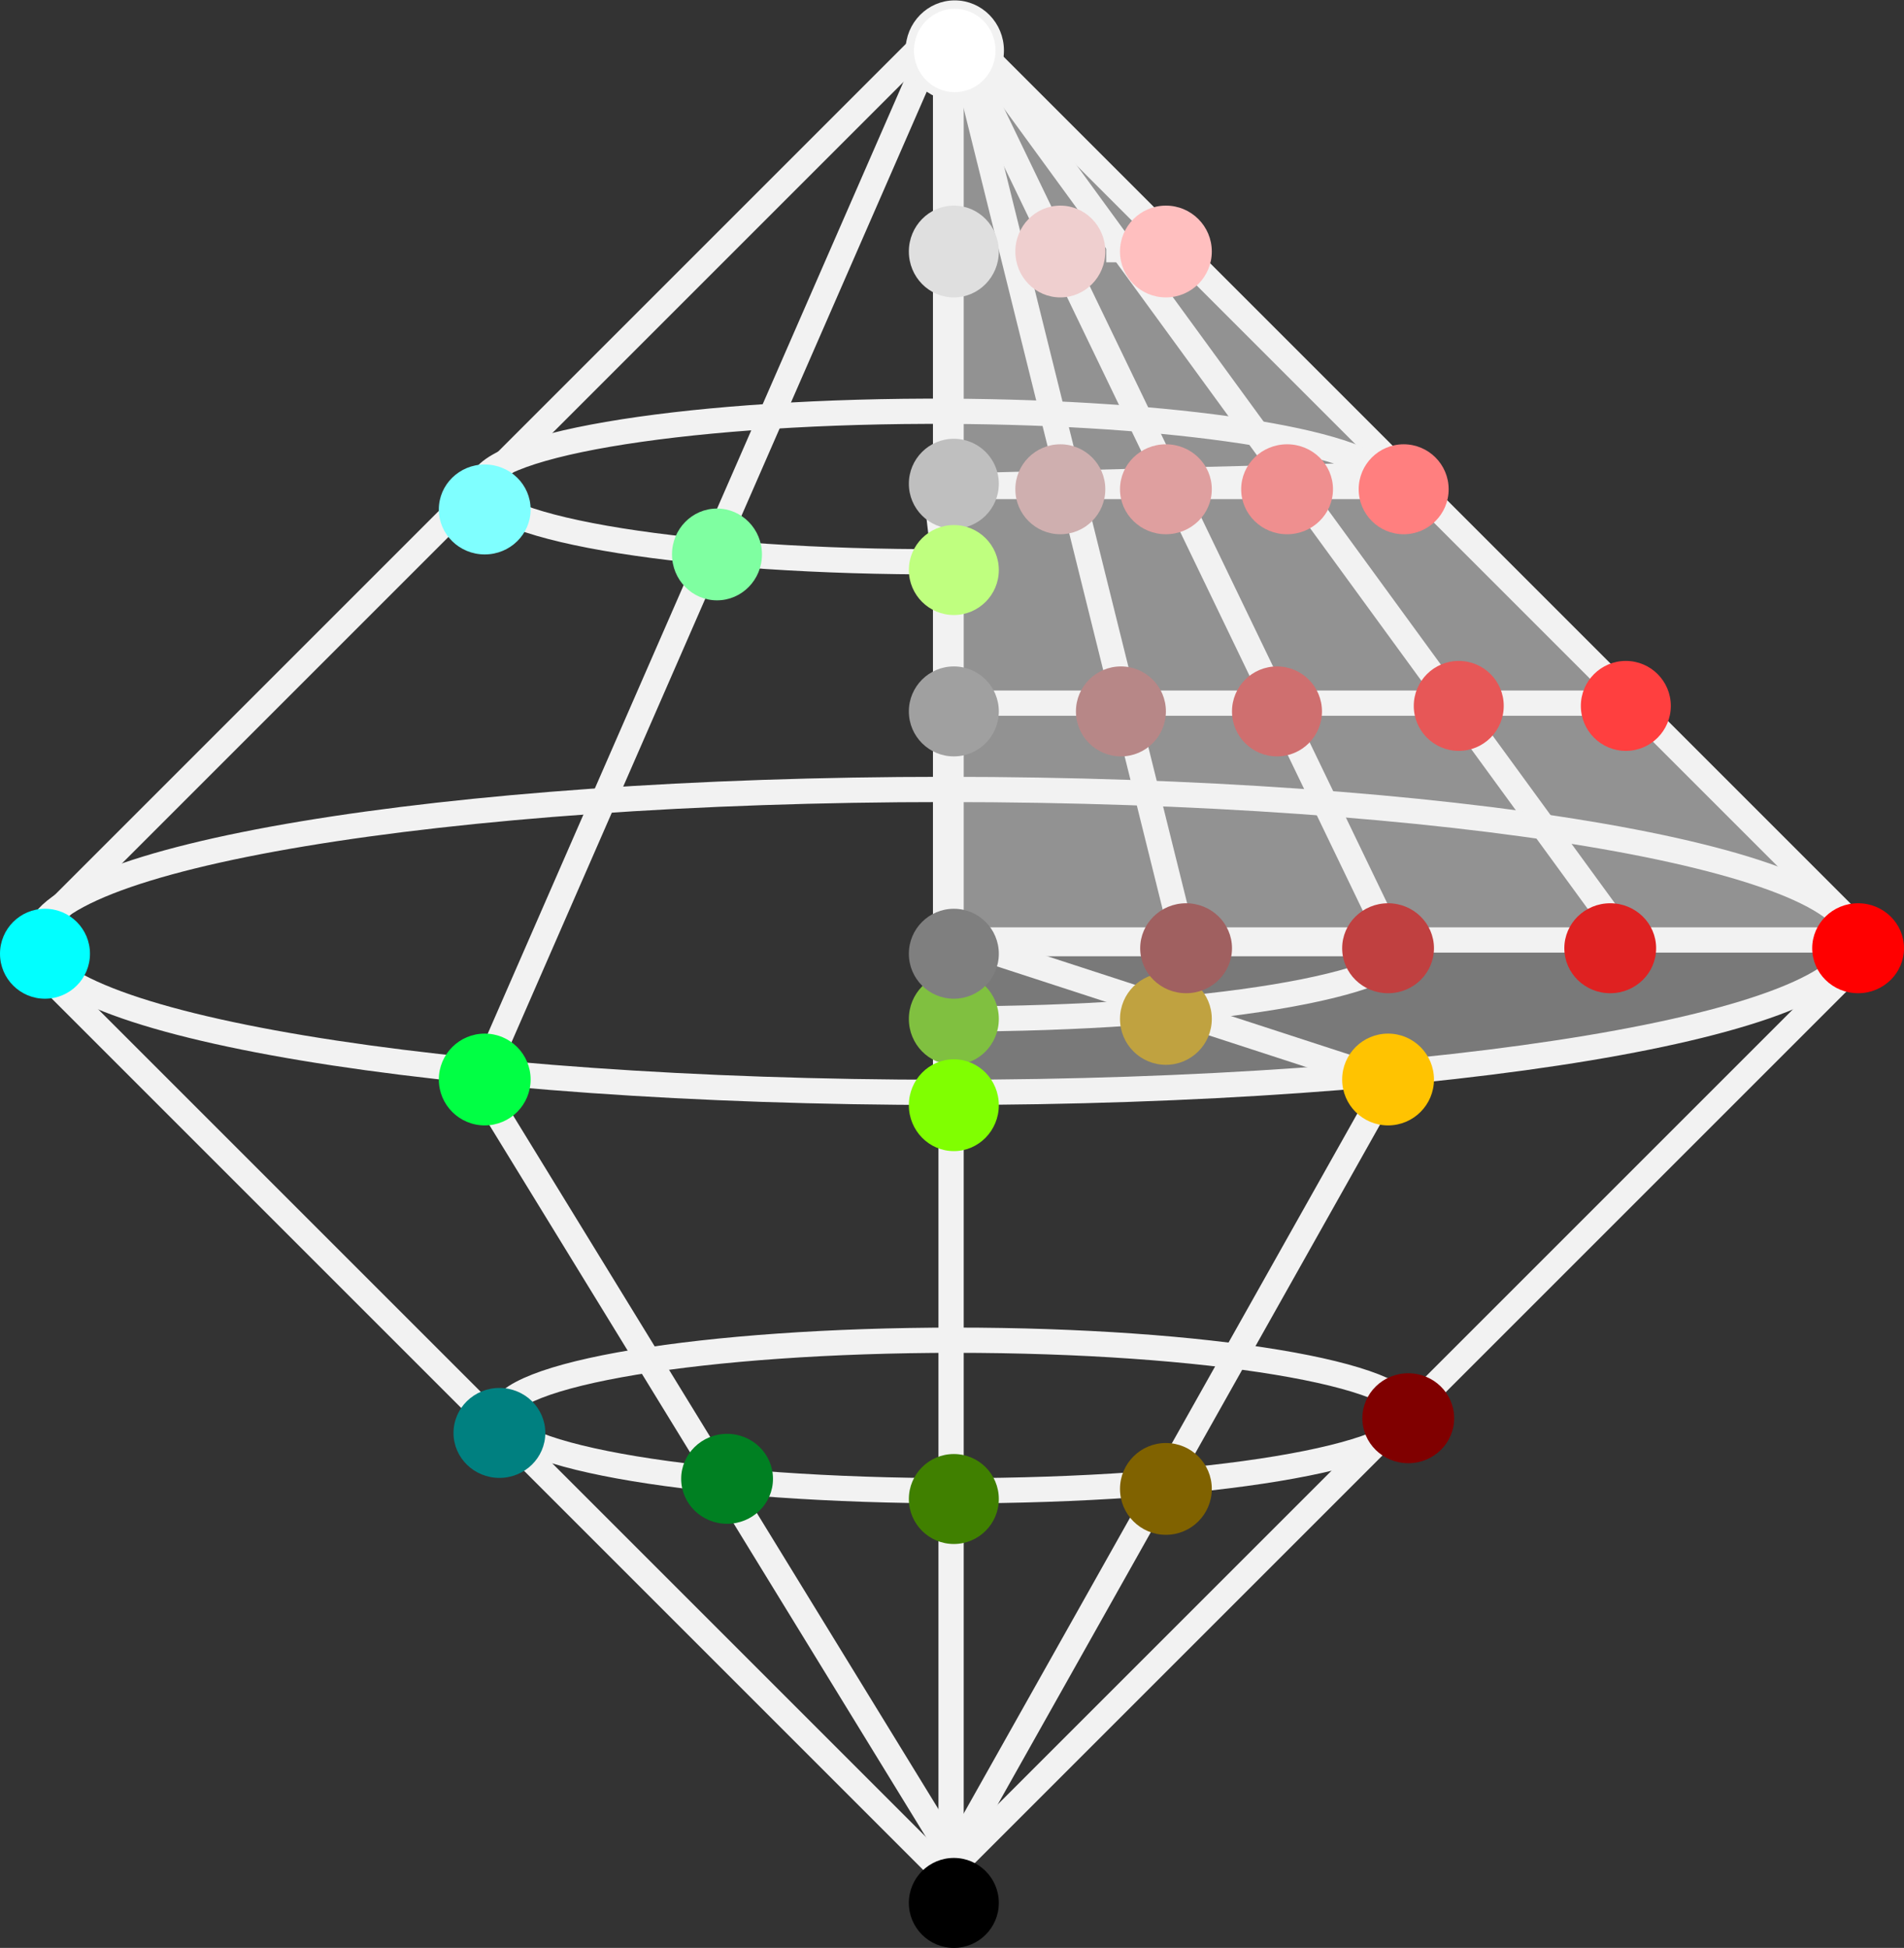 <svg width="1037" height="1061" xmlns="http://www.w3.org/2000/svg" xmlns:xlink="http://www.w3.org/1999/xlink" overflow="hidden"><rect width="100%" height="100%" fill="#333333" stroke="none"/><defs><clipPath id="clip0"><rect x="850" y="336" width="1037" height="1061"/></clipPath></defs><g clip-path="url(#clip0)" transform="translate(-850 -336)"><path d="M1859 849.5C1859 895.063 1637.38 932 1364 932L1364 849.5Z" fill="#BFBFBF" fill-rule="evenodd" fill-opacity="0.502"/><path d="M1367 850 1367 349 1860 850Z" fill="#F2F2F2" fill-rule="evenodd" fill-opacity="0.502"/><path d="M1617 850C1617 872.644 1506.19 891 1369.5 891L1369.5 850Z" stroke="#F2F2F2" stroke-width="13.75" stroke-miterlimit="8" fill="none" fill-rule="evenodd"/><path d="M1371 848 1607.5 925" stroke="#F2F2F2" stroke-width="13.75" stroke-miterlimit="8" fill="none" fill-rule="evenodd"/><path d="M0 0 242 430.375" stroke="#F2F2F2" stroke-width="13.75" stroke-miterlimit="8" fill="none" fill-rule="evenodd" transform="matrix(-1 0 0 1 1607 925)"/><path d="M1110 925 1367.12 1344.38" stroke="#F2F2F2" stroke-width="13.75" stroke-miterlimit="8" fill="none" fill-rule="evenodd"/><path d="M0 0 495 495" stroke="#F2F2F2" stroke-width="13.75" stroke-miterlimit="8" fill="none" fill-rule="evenodd" transform="matrix(1 0 0 -1 870 843)"/><path d="M1365 345 1860 840" stroke="#F2F2F2" stroke-width="13.75" stroke-miterlimit="8" fill="none" fill-rule="evenodd"/><path d="M870 862 1365 1357" stroke="#F2F2F2" stroke-width="13.75" stroke-miterlimit="8" fill="none" fill-rule="evenodd"/><path d="M0 0 495 495" stroke="#F2F2F2" stroke-width="13.75" stroke-miterlimit="8" fill="none" fill-rule="evenodd" transform="matrix(1 0 0 -1 1365 1357)"/><path d="M0 0 251.625 576.125" stroke="#F2F2F2" stroke-width="13.75" stroke-miterlimit="8" fill="none" fill-rule="evenodd" transform="matrix(1 0 0 -1 1110 929.125)"/><path d="M1368 355 1368 1345" stroke="#F2F2F2" stroke-width="13.75" stroke-miterlimit="8" fill="none" fill-rule="evenodd"/><path d="M1370 848 1865 848" stroke="#F2F2F2" stroke-width="13.75" stroke-miterlimit="8" fill="none" fill-rule="evenodd"/><path d="M1371 351 1494.98 850.125" stroke="#F2F2F2" stroke-width="13.75" stroke-miterlimit="8" fill="none" fill-rule="evenodd"/><path d="M1371 348 1736.98 849.875" stroke="#F2F2F2" stroke-width="13.75" stroke-miterlimit="8" fill="none" fill-rule="evenodd"/><path d="M1372 601 1619.5 601" stroke="#F2F2F2" stroke-width="13.75" stroke-miterlimit="8" fill="none" fill-rule="evenodd"/><path d="M1365 355 1365 932.5" stroke="#F2F2F2" stroke-width="13.75" stroke-miterlimit="8" fill="none" fill-rule="evenodd"/><path d="M1368 351 1607.25 847.375" stroke="#F2F2F2" stroke-width="13.75" stroke-miterlimit="8" fill="none" fill-rule="evenodd"/><path d="M1364 719 1736.9 719" stroke="#F2F2F2" stroke-width="13.75" stroke-miterlimit="8" fill="none" fill-rule="evenodd"/><path d="M1370 472 1495.4 472" stroke="#F2F2F2" stroke-width="13.75" stroke-miterlimit="8" stroke-dasharray="13.75 13.75" fill="none" fill-rule="evenodd"/><path d="M870 848.5C870 802.936 1091.62 766 1365 766 1638.38 766 1860 802.936 1860 848.5 1860 894.063 1638.38 931 1365 931 1091.62 931 870 894.063 870 848.5Z" stroke="#F2F2F2" stroke-width="13.75" stroke-miterlimit="8" fill="none" fill-rule="evenodd"/><path d="M1364.28 641.993C1227.61 642.43 1114.68 624.431 1112.05 601.791 1109.41 579.152 1218.06 560.445 1354.72 560.008 1478.45 559.612 1584.93 574.416 1604.03 594.671L1359.5 601Z" stroke="#F2F2F2" stroke-width="13.75" stroke-miterlimit="8" fill="none" fill-rule="evenodd"/><path d="M1123 1107C1123 1084.36 1233.81 1066 1370.5 1066 1507.19 1066 1618 1084.36 1618 1107 1618 1129.64 1507.19 1148 1370.5 1148 1233.81 1148 1123 1129.64 1123 1107Z" stroke="#F2F2F2" stroke-width="13.75" stroke-miterlimit="8" fill="none" fill-rule="evenodd"/><path d="M1837 852.5C1837 838.969 1848.19 828 1862 828 1875.81 828 1887 838.969 1887 852.5 1887 866.031 1875.81 877 1862 877 1848.19 877 1837 866.031 1837 852.5Z" fill="#FF0000" fill-rule="evenodd"/><path d="M1581 924C1581 910.193 1592.19 899 1606 899 1619.81 899 1631 910.193 1631 924 1631 937.807 1619.81 949 1606 949 1592.19 949 1581 937.807 1581 924Z" fill="#FFC301" fill-rule="evenodd"/><path d="M1460 891C1460 877.193 1471.19 866 1485 866 1498.81 866 1510 877.193 1510 891 1510 904.807 1498.81 916 1485 916 1471.19 916 1460 904.807 1460 891Z" fill="#C0A240" fill-rule="evenodd"/><path d="M1345 891C1345 877.193 1355.97 866 1369.5 866 1383.03 866 1394 877.193 1394 891 1394 904.807 1383.03 916 1369.5 916 1355.97 916 1345 904.807 1345 891Z" fill="#80C040" fill-rule="evenodd"/><path d="M1089 924C1089 910.193 1100.19 899 1114 899 1127.81 899 1139 910.193 1139 924 1139 937.807 1127.81 949 1114 949 1100.19 949 1089 937.807 1089 924Z" fill="#01FF44" fill-rule="evenodd"/><path d="M850 855.5C850 841.969 860.969 831 874.5 831 888.031 831 899 841.969 899 855.5 899 869.031 888.031 880 874.5 880 860.969 880 850 869.031 850 855.5Z" fill="#01FFFF" fill-rule="evenodd"/><path d="M1345 599.5C1345 585.969 1355.97 575 1369.5 575 1383.03 575 1394 585.969 1394 599.5 1394 613.031 1383.03 624 1369.5 624 1355.97 624 1345 613.031 1345 599.5Z" fill="#BFBFBF" fill-rule="evenodd"/><path d="M1345 855.5C1345 841.969 1355.97 831 1369.5 831 1383.03 831 1394 841.969 1394 855.5 1394 869.031 1383.03 880 1369.5 880 1355.97 880 1345 869.031 1345 855.5Z" fill="#7F7F7F" fill-rule="evenodd"/><path d="M1345 1372.5C1345 1358.97 1355.97 1348 1369.5 1348 1383.03 1348 1394 1358.97 1394 1372.5 1394 1386.03 1383.03 1397 1369.5 1397 1355.97 1397 1345 1386.03 1345 1372.5Z" fill-rule="evenodd"/><path d="M1590 602.5C1590 588.969 1600.97 578 1614.5 578 1628.03 578 1639 588.969 1639 602.5 1639 616.031 1628.03 627 1614.5 627 1600.97 627 1590 616.031 1590 602.5Z" fill="#FF7F7F" fill-rule="evenodd"/><path d="M1592 1108.5C1592 1094.97 1603.19 1084 1617 1084 1630.81 1084 1642 1094.97 1642 1108.5 1642 1122.03 1630.81 1133 1617 1133 1603.19 1133 1592 1122.03 1592 1108.5Z" fill="#800000" fill-rule="evenodd"/><path d="M1581 852.5C1581 838.969 1592.19 828 1606 828 1619.81 828 1631 838.969 1631 852.5 1631 866.031 1619.81 877 1606 877 1592.19 877 1581 866.031 1581 852.5Z" fill="#C04040" fill-rule="evenodd"/><path d="M1345.5 363.5C1345.5 349.693 1356.47 338.5 1370 338.5 1383.53 338.5 1394.5 349.693 1394.5 363.5 1394.5 377.307 1383.53 388.5 1370 388.5 1356.47 388.5 1345.5 377.307 1345.5 363.5Z" stroke="#F2F2F2" stroke-width="4.583" stroke-miterlimit="8" fill="#FFFFFF" fill-rule="evenodd"/><path d="M1345 938C1345 924.193 1355.97 913 1369.5 913 1383.03 913 1394 924.193 1394 938 1394 951.807 1383.03 963 1369.5 963 1355.97 963 1345 951.807 1345 938Z" fill="#80FF01" fill-rule="evenodd"/><path d="M1089 613.5C1089 599.969 1100.19 589 1114 589 1127.81 589 1139 599.969 1139 613.5 1139 627.031 1127.81 638 1114 638 1100.19 638 1089 627.031 1089 613.5Z" fill="#7FFFFF" fill-rule="evenodd"/><path d="M1097 1116.5C1097 1102.97 1108.19 1092 1122 1092 1135.81 1092 1147 1102.97 1147 1116.5 1147 1130.03 1135.81 1141 1122 1141 1108.19 1141 1097 1130.03 1097 1116.5Z" fill="#008080" fill-rule="evenodd"/><path d="M1345 1152.5C1345 1138.97 1355.97 1128 1369.5 1128 1383.03 1128 1394 1138.97 1394 1152.5 1394 1166.03 1383.03 1177 1369.5 1177 1355.97 1177 1345 1166.03 1345 1152.5Z" fill="#408000" fill-rule="evenodd"/><path d="M1345 473C1345 459.193 1355.97 448 1369.5 448 1383.03 448 1394 459.193 1394 473 1394 486.807 1383.03 498 1369.5 498 1355.97 498 1345 486.807 1345 473Z" fill="#DFDFDF" fill-rule="evenodd"/><path d="M1460 473C1460 459.193 1471.19 448 1485 448 1498.81 448 1510 459.193 1510 473 1510 486.807 1498.81 498 1485 498 1471.19 498 1460 486.807 1460 473Z" fill="#FFBFBF" fill-rule="evenodd"/><path d="M1403 473C1403 459.193 1413.97 448 1427.5 448 1441.03 448 1452 459.193 1452 473 1452 486.807 1441.03 498 1427.5 498 1413.97 498 1403 486.807 1403 473Z" fill="#EFCFCF" fill-rule="evenodd"/><path d="M1216 638C1216 624.193 1226.97 613 1240.5 613 1254.03 613 1265 624.193 1265 638 1265 651.807 1254.03 663 1240.5 663 1226.97 663 1216 651.807 1216 638Z" fill="#7FFFA1" fill-rule="evenodd"/><path d="M1221 1141.5C1221 1127.97 1232.19 1117 1246 1117 1259.81 1117 1271 1127.97 1271 1141.5 1271 1155.03 1259.81 1166 1246 1166 1232.19 1166 1221 1155.03 1221 1141.5Z" fill="#008022" fill-rule="evenodd"/><path d="M1460 1147C1460 1133.19 1471.19 1122 1485 1122 1498.81 1122 1510 1133.19 1510 1147 1510 1160.81 1498.81 1172 1485 1172 1471.19 1172 1460 1160.81 1460 1147Z" fill="#806200" fill-rule="evenodd"/><path d="M1471 852.5C1471 838.969 1482.19 828 1496 828 1509.81 828 1521 838.969 1521 852.5 1521 866.031 1509.81 877 1496 877 1482.19 877 1471 866.031 1471 852.5Z" fill="#A06060" fill-rule="evenodd"/><path d="M1702 852.5C1702 838.969 1713.19 828 1727 828 1740.81 828 1752 838.969 1752 852.5 1752 866.031 1740.81 877 1727 877 1713.19 877 1702 866.031 1702 852.5Z" fill="#DF2121" fill-rule="evenodd"/><path d="M1620 720.5C1620 706.969 1630.97 696 1644.5 696 1658.03 696 1669 706.969 1669 720.5 1669 734.031 1658.03 745 1644.5 745 1630.97 745 1620 734.031 1620 720.5Z" fill="#E75757" fill-rule="evenodd"/><path d="M1526 602.5C1526 588.969 1537.19 578 1551 578 1564.81 578 1576 588.969 1576 602.5 1576 616.031 1564.81 627 1551 627 1537.19 627 1526 616.031 1526 602.5Z" fill="#EF8F8F" fill-rule="evenodd"/><path d="M1436 723.5C1436 709.969 1446.97 699 1460.5 699 1474.03 699 1485 709.969 1485 723.5 1485 737.031 1474.03 748 1460.5 748 1446.97 748 1436 737.031 1436 723.5Z" fill="#B78787" fill-rule="evenodd"/><path d="M1403 602.5C1403 588.969 1413.97 578 1427.5 578 1441.03 578 1452 588.969 1452 602.5 1452 616.031 1441.03 627 1427.5 627 1413.97 627 1403 616.031 1403 602.5Z" fill="#CFAFAF" fill-rule="evenodd"/><path d="M1345 646.5C1345 632.969 1355.97 622 1369.5 622 1383.03 622 1394 632.969 1394 646.5 1394 660.031 1383.03 671 1369.5 671 1355.97 671 1345 660.031 1345 646.5Z" fill="#BFFF7F" fill-rule="evenodd"/><path d="M1345 723.5C1345 709.969 1355.97 699 1369.5 699 1383.03 699 1394 709.969 1394 723.5 1394 737.031 1383.03 748 1369.5 748 1355.97 748 1345 737.031 1345 723.5Z" fill="#A0A0A0" fill-rule="evenodd"/><path d="M1711 720.5C1711 706.969 1721.97 696 1735.5 696 1749.03 696 1760 706.969 1760 720.5 1760 734.031 1749.03 745 1735.5 745 1721.97 745 1711 734.031 1711 720.5Z" fill="#FF3F3F" fill-rule="evenodd"/><path d="M1521 723.5C1521 709.969 1531.97 699 1545.5 699 1559.03 699 1570 709.969 1570 723.5 1570 737.031 1559.03 748 1545.5 748 1531.97 748 1521 737.031 1521 723.5Z" fill="#CF6F6F" fill-rule="evenodd"/><path d="M1460 602.5C1460 588.969 1471.19 578 1485 578 1498.81 578 1510 588.969 1510 602.5 1510 616.031 1498.81 627 1485 627 1471.19 627 1460 616.031 1460 602.5Z" fill="#DF9F9F" fill-rule="evenodd"/></g></svg>

